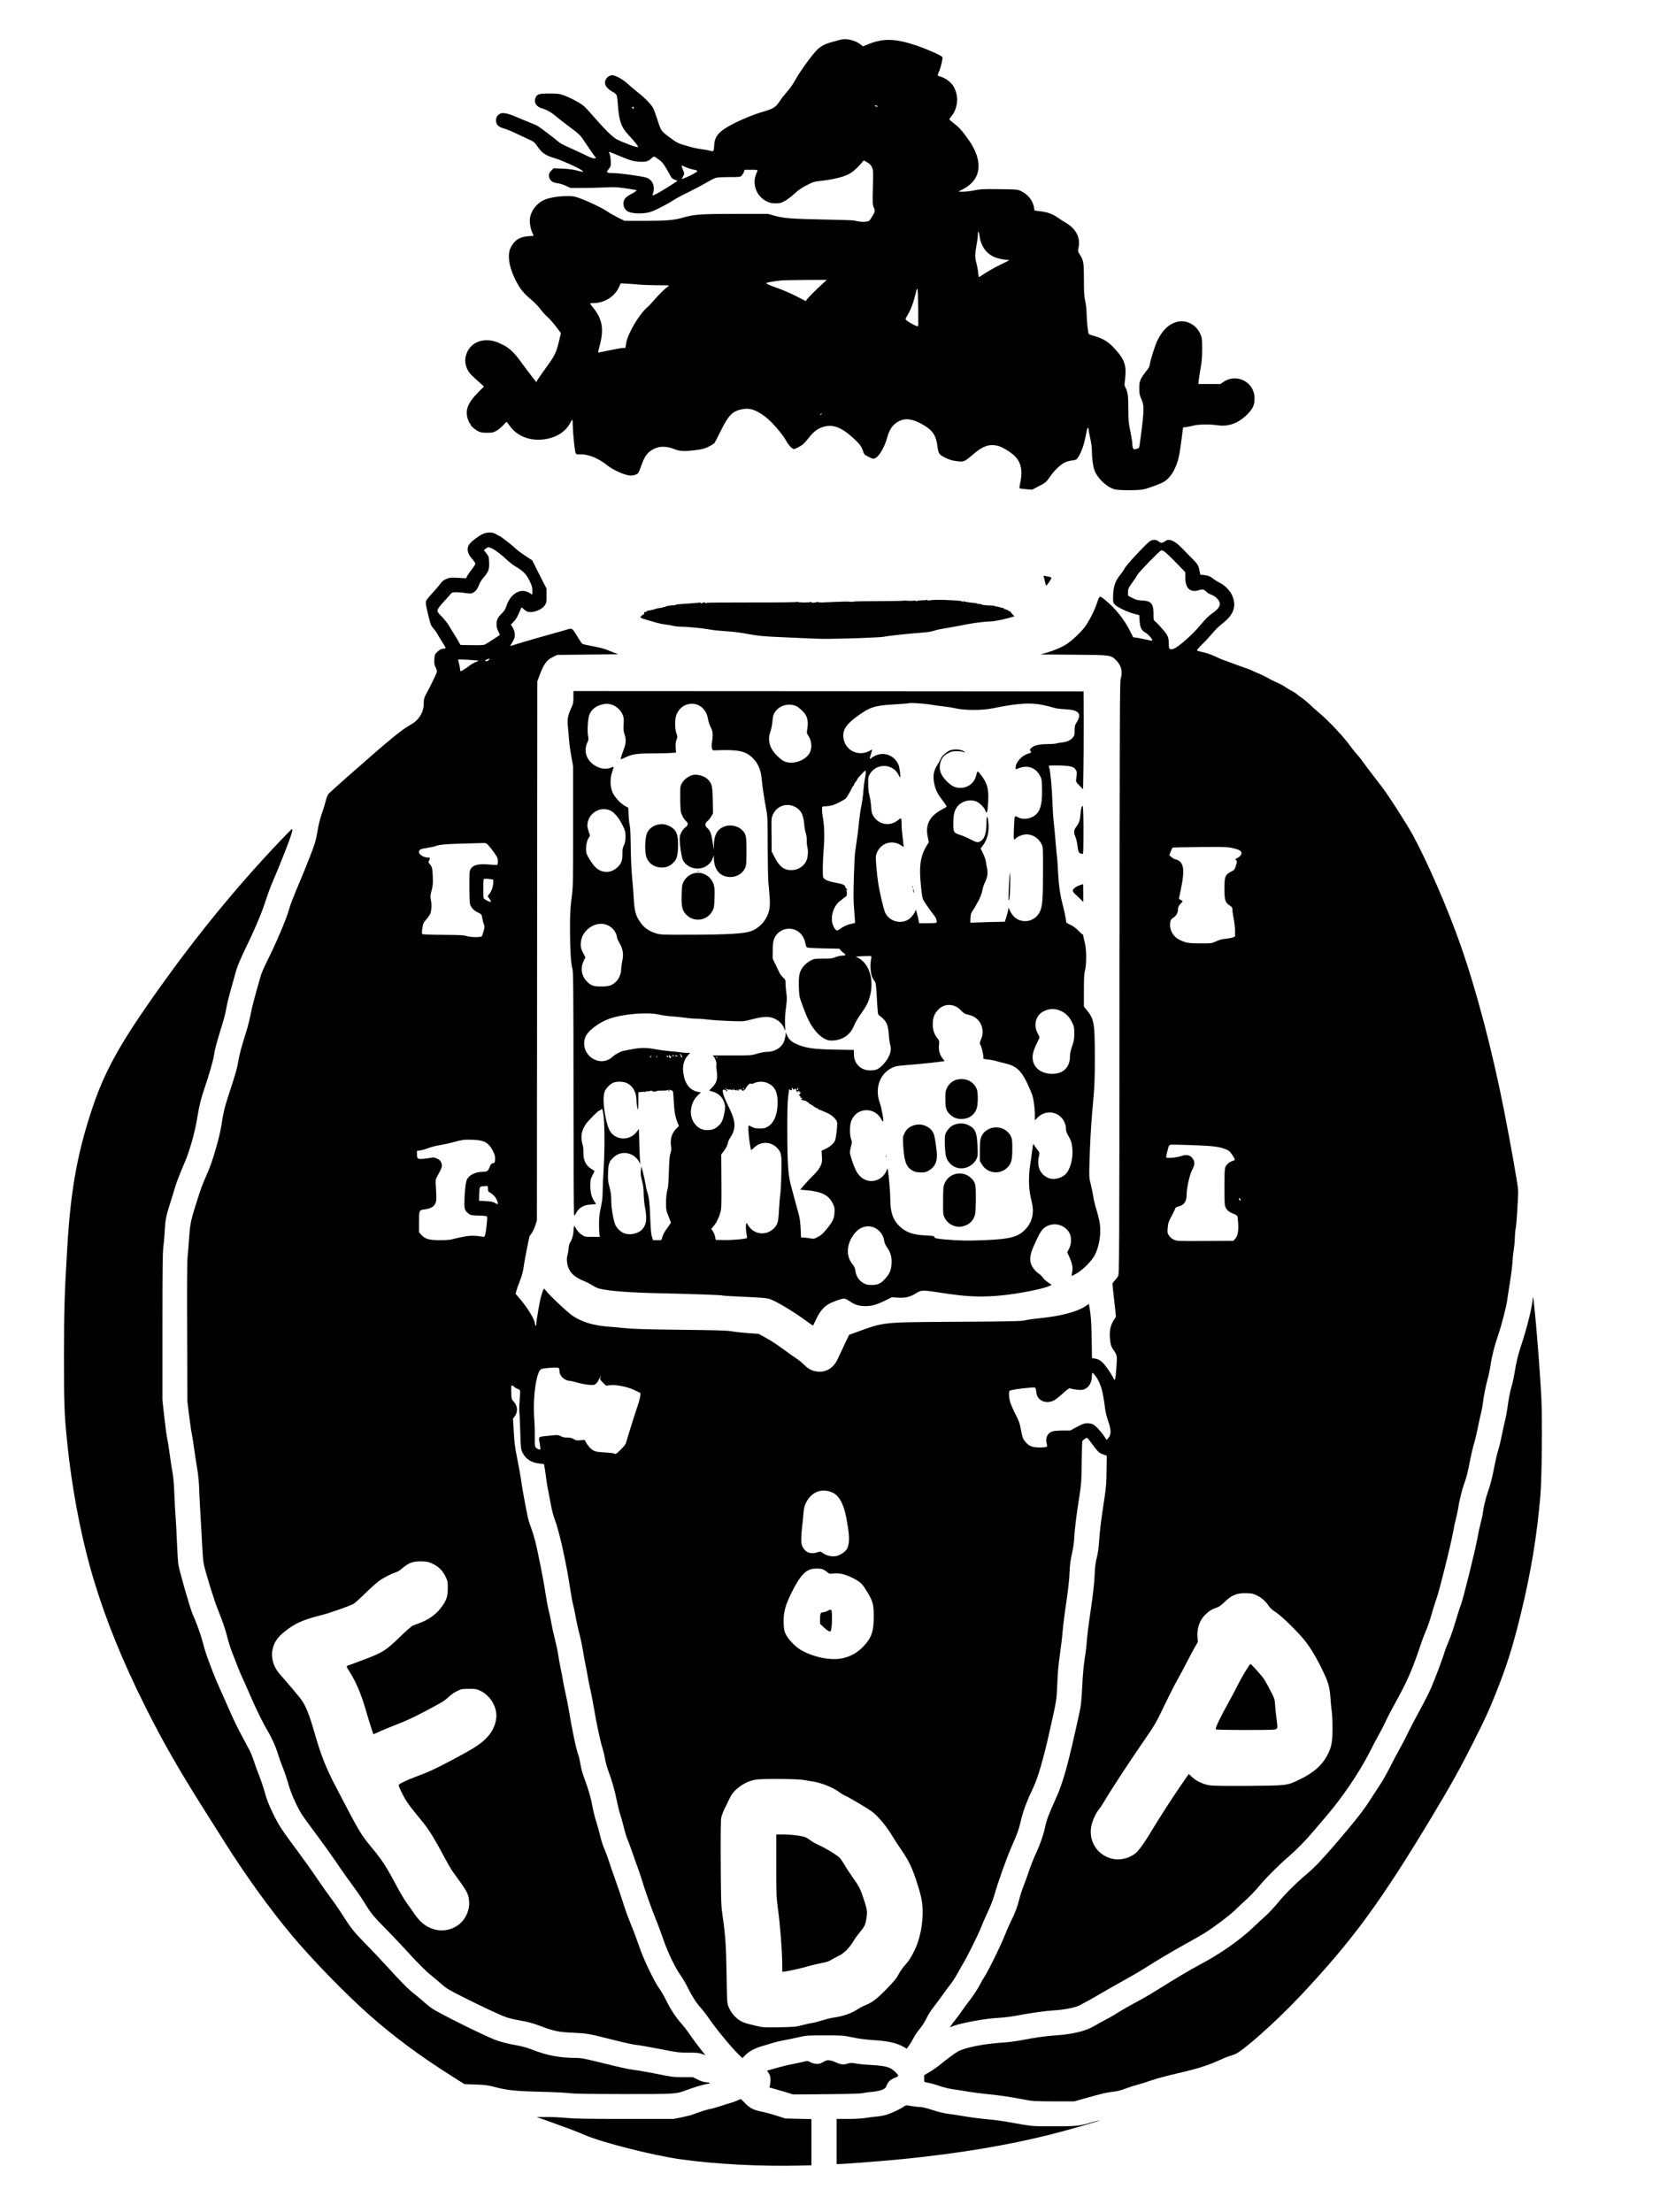 <?xml version="1.0" standalone="no"?>
<!DOCTYPE svg PUBLIC "-//W3C//DTD SVG 20010904//EN"
 "http://www.w3.org/TR/2001/REC-SVG-20010904/DTD/svg10.dtd">
<svg version="1.0" xmlns="http://www.w3.org/2000/svg"
 width="2504pt" height="3335pt" viewBox="0 0 2504 3335"
 preserveAspectRatio="xMidYMid meet">

<g transform="translate(0,3335) scale(0.1,-0.1)"
fill="#000000" stroke="none">
<path d="M12675 32751 c-16 -5 -71 -20 -122 -34 -122 -33 -183 -68 -249 -141
-90 -100 -245 -318 -304 -426 -34 -63 -82 -132 -124 -179 -37 -42 -88 -106
-112 -143 -59 -91 -99 -118 -236 -157 -195 -56 -456 -170 -588 -256 -121 -78
-163 -146 -168 -267 -4 -86 -6 -87 -72 -68 -19 6 -73 15 -120 21 -46 5 -120
21 -165 34 -44 13 -105 31 -135 39 -30 8 -80 33 -110 55 -205 147 -192 131
-252 311 -22 69 -49 145 -60 168 -23 56 -117 154 -238 250 -52 42 -122 101
-155 131 -79 73 -200 136 -243 126 -72 -15 -114 -87 -88 -149 15 -36 61 -78
118 -107 22 -11 44 -32 50 -47 6 -15 15 -83 19 -152 15 -228 53 -334 159 -445
37 -38 86 -95 110 -125 39 -50 41 -55 22 -58 -21 -3 -216 70 -307 116 -30 15
-87 62 -140 116 -80 81 -121 125 -280 306 -22 25 -55 59 -74 77 -49 45 -212
133 -306 165 -72 25 -94 28 -218 28 -151 0 -184 -9 -206 -57 -34 -74 5 -142
96 -168 73 -21 144 -62 218 -126 33 -28 105 -84 160 -125 193 -144 194 -145
272 -263 42 -63 96 -142 120 -175 l45 -61 -27 -3 c-18 -2 -60 12 -119 42 -50
25 -147 70 -216 101 -163 73 -175 80 -240 135 -58 49 -237 184 -280 211 -14 8
-72 34 -130 56 -58 23 -141 58 -185 77 -118 52 -197 70 -241 56 -64 -21 -91
-97 -59 -160 18 -34 47 -51 130 -75 33 -10 125 -49 205 -88 80 -38 164 -78
187 -88 29 -12 54 -34 75 -66 84 -122 124 -151 265 -195 125 -38 372 -149 425
-190 32 -24 9 -24 -85 2 -47 13 -120 23 -209 27 l-137 6 -35 -35 c-40 -40 -46
-79 -21 -128 19 -37 55 -55 122 -64 28 -3 82 -21 120 -38 l68 -32 180 0 c99 0
252 4 340 8 140 7 180 6 315 -14 85 -12 159 -25 163 -30 5 -4 -28 -27 -72 -50
-46 -24 -91 -55 -102 -72 -44 -61 -29 -146 32 -191 40 -29 161 -43 264 -30 72
9 105 20 203 67 64 32 144 74 177 95 100 63 154 93 296 162 74 36 184 94 243
129 60 35 125 69 145 76 24 9 93 13 207 14 165 0 171 1 192 23 12 13 27 37 33
55 l11 32 100 0 c92 0 99 -1 93 -17 -36 -81 -47 -132 -42 -189 9 -120 79 -222
187 -273 44 -21 70 -26 130 -26 66 0 82 4 137 34 35 18 101 68 147 111 63 57
112 91 188 129 98 50 110 53 233 67 160 18 311 55 390 94 61 30 132 91 197
168 l37 44 51 -29 c37 -21 56 -39 72 -72 20 -42 21 -52 15 -305 -6 -246 -5
-263 14 -305 22 -51 21 -60 -30 -144 -37 -59 -40 -62 -87 -69 -44 -7 -101 -1
-189 18 -16 3 -214 10 -440 14 -488 9 -615 19 -750 57 l-100 28 -490 0 c-523
0 -624 -7 -790 -55 -135 -40 -253 -50 -576 -50 l-306 0 -99 48 c-54 27 -133
72 -174 100 -79 53 -268 143 -410 195 -76 28 -97 31 -190 30 -129 0 -278 -26
-346 -59 -114 -54 -197 -166 -211 -281 -7 -61 11 -162 38 -215 10 -20 19 -39
19 -41 0 -3 -37 -7 -82 -9 -130 -7 -213 -63 -267 -177 -48 -103 -26 -267 59
-449 72 -154 129 -228 263 -339 43 -36 102 -98 132 -138 29 -40 76 -92 105
-116 28 -24 85 -88 126 -142 l75 -99 -26 -111 c-46 -193 -63 -226 -218 -438
-51 -70 -100 -141 -110 -159 l-17 -32 -75 96 c-42 53 -110 145 -153 204 -101
141 -173 210 -269 260 -100 51 -171 72 -248 72 -165 0 -285 -93 -321 -248 -23
-99 17 -215 100 -289 23 -20 71 -65 108 -99 l68 -62 -93 -94 c-154 -157 -195
-269 -148 -403 12 -33 26 -61 31 -63 6 -2 10 -10 10 -17 0 -17 61 -70 113 -97
34 -18 59 -22 132 -23 82 0 95 3 144 30 29 16 75 54 102 84 27 30 51 53 53 50
2 -2 24 -31 49 -65 96 -131 248 -204 427 -204 212 0 399 96 477 246 15 29 31
54 36 54 4 0 7 -37 7 -82 0 -80 22 -319 36 -393 8 -44 16 -49 77 -46 118 5
274 -58 400 -160 95 -77 279 -159 359 -159 31 0 67 7 87 18 30 15 38 28 72
125 52 150 96 210 191 258 91 46 199 44 320 -7 69 -29 158 -31 325 -9 91 12
125 21 185 51 40 21 78 45 85 53 7 9 51 94 98 190 116 233 173 291 319 321
118 24 219 -11 364 -125 94 -75 245 -251 299 -348 38 -70 92 -127 119 -127 19
0 90 36 131 66 17 13 59 60 93 103 69 90 139 142 219 165 150 43 275 -5 466
-182 82 -75 111 -115 134 -185 16 -49 20 -54 85 -86 67 -33 70 -33 102 -17 56
26 139 171 175 303 29 106 65 169 122 215 110 87 221 88 380 6 178 -94 236
-171 258 -348 15 -113 23 -125 125 -175 55 -27 95 -39 164 -48 110 -14 116
-11 251 104 144 123 236 156 360 130 61 -13 169 -74 246 -139 109 -91 143
-227 105 -407 -11 -49 -17 -93 -13 -97 3 -4 48 -10 98 -14 l93 -7 92 48 c113
58 116 61 182 155 64 91 157 179 220 208 26 13 74 25 107 29 48 5 64 11 80 32
44 56 91 173 115 288 14 65 27 130 31 146 7 33 23 36 23 4 0 -12 11 -72 25
-132 15 -67 25 -141 25 -190 0 -111 17 -236 40 -298 46 -120 178 -246 299
-284 55 -18 341 -19 432 -3 70 13 257 81 314 115 64 37 124 109 167 202 49
104 70 195 100 433 l24 185 49 6 c28 4 78 14 111 23 74 19 242 21 360 4 166
-24 311 29 445 161 89 88 114 144 113 251 -2 237 -268 377 -465 244 l-51 -34
-165 0 -166 0 7 68 c4 37 16 119 28 182 16 87 22 154 22 275 0 143 -2 166 -22
216 -61 153 -219 237 -367 194 -118 -34 -208 -121 -287 -280 -32 -62 -106
-296 -114 -360 -6 -37 -17 -59 -56 -103 -26 -32 -61 -82 -76 -112 -23 -48 -27
-67 -27 -145 0 -77 4 -99 29 -155 47 -105 47 -159 -6 -570 -11 -91 -24 -169
-28 -173 -4 -5 -24 -12 -44 -17 -34 -7 -38 -6 -47 17 -5 13 -9 43 -9 66 0 23
-14 107 -30 187 -27 131 -30 163 -30 335 0 195 -8 254 -44 324 -13 24 -16 44
-11 70 3 20 9 78 12 129 9 162 -33 252 -195 419 -77 78 -163 127 -282 159 -36
9 -69 21 -75 26 -13 11 -33 204 -35 323 0 50 -9 128 -20 175 -16 71 -20 123
-20 322 0 260 -5 290 -62 381 -30 47 -30 48 -18 111 28 149 -41 278 -195 369
-38 22 -91 56 -116 74 -75 54 -155 84 -259 97 l-95 12 -7 44 c-19 108 -90 199
-197 249 -56 26 -58 26 -329 29 -243 3 -283 1 -371 -17 -55 -12 -133 -21 -173
-21 l-73 1 77 40 c274 145 304 419 80 739 -92 131 -144 190 -217 245 -41 31
-75 61 -75 66 0 6 16 29 35 52 44 51 75 133 82 218 7 83 -22 188 -70 251 -39
51 -113 103 -170 120 -23 6 -45 14 -50 18 -4 4 3 31 17 61 28 63 61 203 51
219 -14 23 -224 117 -385 172 -319 108 -502 115 -727 24 l-86 -34 -36 28 c-79
64 -218 96 -306 71z m560 -1001 c8 -13 -15 -13 -35 0 -12 8 -11 10 7 10 12 0
25 -4 28 -10z m-3675 -25 c0 -8 -4 -15 -9 -15 -5 0 -11 7 -15 15 -3 9 0 15 9
15 8 0 15 -7 15 -15z m-318 -685 c24 -10 101 -42 172 -70 105 -42 145 -52 211
-57 109 -8 148 1 194 43 21 19 43 34 48 34 5 0 36 -20 69 -44 49 -35 70 -61
115 -137 30 -52 62 -107 70 -124 10 -20 29 -35 58 -46 l43 -15 -54 -36 c-153
-101 -316 -194 -325 -184 -1 1 4 23 12 49 27 91 -15 185 -97 216 -59 22 -406
71 -507 71 -104 0 -112 7 -70 60 32 40 34 46 32 114 0 40 -8 89 -16 109 -18
42 -14 44 45 17z m1188 -240 c111 -24 110 -23 37 -68 -40 -24 -169 -82 -183
-82 -1 0 7 18 19 40 22 39 22 40 4 87 -35 91 -36 88 19 60 27 -13 74 -30 104
-37z m4347 -1016 c15 -102 59 -190 126 -249 62 -54 133 -83 243 -98 l81 -11
-146 -72 c-80 -40 -184 -98 -229 -129 -46 -31 -86 -55 -87 -53 -2 2 -7 35 -11
73 -3 39 -15 100 -25 136 -24 84 -24 143 1 271 11 57 20 127 20 156 0 76 14
64 27 -24z m-2383 -726 c-109 -100 -207 -199 -225 -226 l-14 -22 -145 74 c-80
41 -197 92 -260 114 -125 43 -190 72 -190 83 0 7 83 23 200 38 36 5 211 9 389
10 l323 1 -78 -72z m-2761 2 c54 -6 182 -10 285 -11 179 0 186 -1 162 -17 -55
-38 -132 -113 -204 -197 -42 -49 -94 -104 -116 -122 -120 -103 -290 -392 -314
-533 l-12 -75 -40 -2 c-37 -3 -174 -28 -309 -58 -33 -7 -61 -12 -63 -10 -1 1
11 55 28 119 61 237 34 388 -101 554 -27 34 -49 63 -49 66 0 3 24 6 53 6 162
0 318 97 382 237 l28 61 86 -5 c47 -2 130 -8 184 -13z m4217 -346 c1 -142 1
-265 1 -273 -1 -20 -43 -6 -122 41 -38 23 -69 47 -69 55 0 8 18 44 40 80 37
61 75 160 100 263 30 120 32 124 40 109 5 -8 9 -132 10 -275z m-1460 -1609
c-7 -9 -15 -13 -19 -10 -3 3 1 10 9 15 21 14 24 12 10 -5z"/>
<path d="M7278 25296 c-53 -25 -145 -92 -183 -134 -62 -66 -53 -151 26 -238
27 -30 49 -63 49 -73 0 -11 -23 -48 -51 -83 -28 -35 -59 -80 -70 -100 l-19
-38 -123 7 c-113 5 -126 4 -175 -17 -40 -17 -64 -36 -92 -75 -21 -29 -69 -86
-107 -126 -38 -41 -79 -89 -92 -107 -27 -39 -26 -51 23 -254 29 -120 37 -142
68 -176 20 -22 48 -61 63 -88 15 -27 50 -83 76 -125 27 -41 49 -81 49 -87 0
-7 -11 -12 -25 -12 -34 0 -73 -21 -110 -60 -26 -27 -30 -39 -33 -104 -3 -59 0
-81 17 -114 12 -23 21 -53 21 -67 0 -22 -72 -173 -169 -354 -24 -45 -29 -65
-29 -125 1 -128 -69 -249 -181 -313 -166 -96 -289 -196 -953 -780 -151 -133
-286 -255 -300 -271 -15 -18 -33 -60 -43 -104 -10 -40 -33 -116 -51 -168 -43
-128 -51 -157 -80 -321 -21 -122 -36 -170 -110 -358 -46 -119 -112 -281 -146
-361 -122 -291 -140 -337 -175 -455 -43 -146 -194 -499 -331 -772 -39 -78 -80
-173 -90 -210 -92 -320 -135 -485 -152 -581 -11 -62 -41 -179 -66 -260 -77
-244 -100 -333 -118 -437 -20 -118 -35 -170 -126 -450 -80 -241 -101 -326
-129 -516 -12 -80 -44 -215 -76 -327 -66 -230 -90 -296 -165 -467 -32 -71 -71
-173 -88 -225 -144 -453 -142 -445 -162 -725 -6 -82 -15 -197 -21 -255 -7 -68
-9 -461 -6 -1140 l4 -1035 26 -210 c14 -115 33 -242 41 -282 9 -40 24 -139 35
-220 11 -82 31 -213 45 -293 16 -97 27 -203 31 -320 3 -96 12 -276 20 -400 8
-124 19 -324 25 -445 6 -128 16 -247 25 -285 39 -164 152 -528 202 -655 83
-207 120 -315 154 -448 16 -66 48 -165 70 -221 23 -56 55 -141 74 -191 18 -49
54 -135 80 -190 26 -55 81 -179 122 -275 88 -205 195 -421 265 -538 61 -101
118 -230 154 -349 14 -48 48 -142 75 -208 26 -66 63 -176 82 -245 38 -136 127
-335 204 -454 25 -39 124 -175 219 -302 95 -127 219 -301 277 -385 57 -85 130
-191 163 -236 196 -270 236 -327 288 -413 92 -150 127 -193 331 -400 105 -107
233 -242 285 -300 143 -160 297 -316 375 -378 39 -31 110 -91 159 -134 78 -69
114 -91 320 -195 296 -149 572 -278 661 -309 39 -14 122 -34 185 -45 155 -27
215 -44 339 -91 196 -74 265 -88 481 -98 218 -10 237 -13 615 -109 149 -38
304 -72 345 -75 41 -4 199 -31 351 -61 261 -52 285 -55 428 -55 124 0 161 -3
207 -19 l55 -20 -33 41 c-74 92 -167 217 -217 291 -29 43 -80 108 -113 145
-79 87 -166 219 -233 357 -30 61 -74 136 -97 167 -77 103 -241 445 -304 633
-32 94 -86 240 -122 325 -35 85 -79 202 -97 260 -46 145 -107 327 -171 505
-30 83 -63 181 -75 219 -11 38 -39 110 -60 160 -22 50 -51 140 -65 200 -14 61
-41 159 -60 218 -19 59 -42 147 -50 195 -25 141 -70 303 -123 440 -33 86 -54
162 -65 229 -9 56 -22 117 -30 135 -29 68 -99 395 -141 658 -15 90 -38 208
-51 264 -14 55 -31 143 -40 195 -8 53 -26 145 -39 206 -13 61 -29 149 -35 196
-6 47 -29 153 -50 235 -21 83 -46 195 -55 250 -9 55 -27 141 -40 190 -13 50
-33 158 -45 240 -23 167 -115 634 -159 808 -16 61 -45 153 -64 203 -20 51 -44
132 -53 180 -9 49 -29 155 -45 235 -16 81 -36 200 -45 265 -8 66 -35 217 -59
336 -37 184 -46 249 -55 418 l-12 199 25 33 c51 68 47 156 -12 221 -36 40 -36
40 -39 143 -3 85 -1 104 11 104 7 0 22 -9 32 -20 9 -10 32 -24 50 -30 18 -6
36 -18 39 -27 4 -9 1 -72 -5 -140 -6 -67 -8 -149 -5 -180 4 -32 10 -170 14
-308 7 -230 9 -254 30 -300 47 -102 135 -161 261 -173 l66 -7 12 -65 c6 -36
17 -108 23 -160 6 -52 20 -133 30 -180 10 -47 28 -141 40 -208 13 -78 36 -163
61 -230 65 -171 174 -660 229 -1032 16 -107 36 -217 45 -245 8 -27 24 -104 36
-170 11 -66 37 -187 59 -270 21 -82 45 -197 54 -255 8 -58 26 -157 40 -220 13
-63 27 -137 31 -165 3 -27 22 -117 40 -200 18 -82 43 -211 55 -285 31 -195 99
-514 127 -594 12 -38 30 -110 38 -160 8 -50 32 -138 54 -196 53 -142 95 -288
126 -445 14 -71 37 -163 50 -202 14 -40 39 -128 55 -196 16 -67 41 -150 56
-182 14 -33 50 -130 79 -215 29 -85 65 -186 80 -224 14 -38 39 -112 55 -165
51 -168 144 -431 207 -586 34 -82 88 -229 122 -326 65 -191 179 -426 261 -539
26 -36 72 -114 102 -175 69 -138 129 -232 201 -312 31 -35 75 -91 98 -125 116
-173 351 -459 477 -582 l50 -49 49 49 c60 60 146 104 273 139 52 15 120 35
150 45 30 10 98 26 150 35 52 9 152 30 222 46 123 28 133 29 400 29 265 0 277
-1 418 -30 97 -21 199 -34 310 -41 229 -14 358 -43 466 -106 l42 -24 35 50
c20 27 50 78 68 113 17 35 60 97 94 138 36 43 79 111 102 160 22 47 68 121
104 165 35 44 95 124 132 177 37 54 92 128 122 165 30 38 78 111 106 163 29
52 71 127 94 165 63 106 228 440 260 525 15 41 61 146 101 232 41 86 85 199
99 250 50 182 185 563 261 736 90 205 114 271 139 382 36 159 85 291 195 525
66 139 149 424 236 810 113 501 112 496 123 750 6 162 18 294 40 445 17 118
35 271 40 340 5 69 29 262 54 430 30 202 47 355 50 455 5 115 13 182 36 285
19 84 33 178 36 250 7 131 32 337 77 620 28 179 31 220 35 500 2 168 6 314 8
325 4 18 54 55 74 55 4 0 34 -37 67 -82 93 -127 114 -148 174 -168 l55 -19 -3
-222 c-2 -188 -7 -252 -31 -413 -48 -311 -70 -482 -81 -646 -6 -103 -18 -188
-35 -255 -20 -77 -28 -141 -34 -280 -6 -126 -24 -282 -59 -520 -28 -187 -53
-389 -57 -448 -3 -59 -17 -178 -31 -265 -17 -105 -30 -246 -39 -427 -11 -214
-19 -294 -39 -385 -175 -802 -248 -1067 -364 -1320 -102 -226 -136 -316 -157
-420 -20 -98 -70 -245 -120 -356 -58 -126 -100 -232 -135 -339 -18 -55 -50
-143 -71 -195 -21 -52 -50 -141 -64 -198 -29 -118 -66 -214 -129 -339 -24 -49
-69 -151 -99 -228 -57 -144 -243 -522 -295 -597 -16 -24 -51 -85 -77 -136 -27
-51 -89 -145 -138 -210 -49 -64 -107 -144 -130 -177 -22 -33 -63 -89 -92 -125
-29 -36 -60 -77 -69 -92 l-17 -27 50 20 c134 50 485 113 691 124 69 3 181 17
250 30 218 42 441 73 570 81 151 8 335 44 393 76 24 12 85 46 136 73 51 28
152 85 223 128 72 42 210 120 307 174 97 53 235 133 307 179 199 126 462 282
650 385 93 51 212 119 265 152 137 85 383 270 454 341 33 33 83 80 110 104
104 92 200 190 275 282 90 109 278 296 430 427 120 104 249 236 365 372 44 52
140 165 213 250 234 274 489 651 636 940 53 105 118 228 144 273 27 46 72 135
102 198 29 63 95 190 146 282 173 310 255 495 372 843 33 99 77 215 96 258 20
43 55 144 77 225 23 81 59 195 80 255 44 123 218 821 249 1002 12 66 32 161
45 210 13 50 27 113 30 140 12 93 57 278 86 358 39 105 62 195 94 368 15 78
40 185 56 238 17 53 41 155 55 226 14 72 36 173 49 225 13 52 26 120 30 150
13 112 46 284 74 383 16 57 36 153 45 215 20 136 61 296 116 454 49 142 126
441 135 523 4 33 22 150 40 260 18 110 36 252 40 315 3 63 13 153 21 199 7 46
14 120 14 165 1 44 7 117 16 161 12 69 37 472 34 560 -2 69 -114 702 -211
1195 -181 919 -414 1805 -661 2510 -184 526 -491 1234 -713 1643 -97 178 -382
621 -481 747 -41 52 -102 131 -135 175 -33 44 -72 96 -87 115 -15 19 -44 59
-66 90 -21 30 -59 78 -85 105 -26 28 -62 73 -81 100 -91 133 -340 400 -485
519 -33 27 -89 78 -125 112 -36 35 -92 82 -125 105 -33 22 -71 51 -85 64 -14
13 -45 33 -70 45 -25 12 -72 40 -104 62 -33 23 -91 53 -129 69 -38 16 -95 44
-127 64 -32 19 -98 51 -146 71 -49 19 -93 39 -99 44 -5 4 -44 19 -85 33 -41
14 -136 48 -210 76 -74 28 -138 51 -142 51 -4 0 -53 22 -110 49 -61 28 -138
56 -188 66 -47 10 -89 22 -94 26 -5 5 30 47 80 96 50 48 119 124 155 167 35
44 100 107 144 141 176 134 223 267 150 430 -30 69 -114 154 -187 188 -29 14
-71 40 -93 57 -50 40 -76 51 -145 59 l-54 6 -13 64 c-16 78 -28 98 -112 181
-36 36 -102 103 -146 149 -113 118 -200 156 -256 113 -41 -32 -69 -34 -101 -6
-39 32 -93 32 -136 1 -66 -49 -351 -355 -375 -403 -14 -27 -44 -72 -67 -99
-79 -95 -110 -190 -110 -342 0 -80 1 -83 33 -115 39 -38 192 -109 292 -135
l70 -18 5 -85 c6 -100 31 -150 89 -180 40 -20 119 -112 101 -118 -10 -4 -37 1
-155 28 -22 5 -61 12 -86 15 l-46 6 -41 83 c-95 191 -228 356 -396 491 -70 55
-71 55 -107 -54 -37 -114 -123 -283 -186 -366 -65 -86 -195 -207 -278 -260
-72 -46 -185 -94 -295 -126 l-95 -27 500 -4 c570 -4 561 -3 645 -88 74 -73 98
-175 65 -274 -13 -39 -15 -567 -18 -4507 -2 -4330 -3 -4465 -21 -4499 -10 -19
-34 -51 -53 -72 -31 -31 -35 -41 -30 -75 7 -58 26 -236 39 -358 l11 -110 -32
-50 c-58 -92 -73 -186 -51 -334 6 -42 18 -76 37 -103 66 -94 66 -92 54 -266
-6 -87 -14 -169 -19 -183 -9 -23 -10 -22 -32 21 -33 64 -112 179 -151 218 -40
41 -75 60 -127 68 l-40 6 -5 287 c-3 253 -11 361 -35 493 l-7 37 -59 -39
c-120 -80 -375 -146 -666 -175 -91 -9 -196 -23 -235 -33 -62 -14 -178 -17
-1005 -22 -1186 -8 -1106 0 -1558 -163 l-93 -34 -67 -139 c-37 -77 -83 -175
-102 -218 -58 -129 -153 -198 -274 -199 -90 -1 -165 32 -235 103 -31 31 -81
73 -111 92 -30 19 -102 69 -160 112 -160 117 -207 148 -315 208 l-100 55 -165
12 c-91 7 -203 19 -250 28 -67 12 -228 16 -765 22 -504 6 -719 12 -830 24 -82
9 -193 19 -245 22 -228 16 -409 69 -548 162 -82 54 -374 330 -416 393 -21 32
-28 23 -61 -85 -22 -72 -75 -376 -75 -432 0 -13 -4 -23 -10 -23 -5 0 -10 13
-10 29 0 56 -107 235 -226 375 l-66 78 12 47 c6 25 29 89 50 141 36 92 51 150
65 255 7 53 72 388 81 417 2 9 18 33 34 53 16 20 40 72 54 114 l25 78 3 4064
3 4064 24 65 c72 196 112 255 209 302 l67 33 460 5 460 5 -50 19 c-27 10 -79
31 -115 46 -37 16 -130 40 -215 55 -82 15 -156 32 -163 38 -7 5 -42 59 -78
118 -72 120 -74 121 -155 95 -24 -8 -105 -31 -179 -51 -170 -47 -446 -126
-570 -165 -52 -17 -98 -30 -102 -30 -4 0 8 22 27 50 54 81 55 151 3 238 l-21
34 35 36 c42 44 67 87 98 165 12 31 26 57 30 57 4 0 15 -9 26 -21 10 -12 32
-28 48 -36 70 -37 224 14 274 90 25 38 27 48 26 146 l0 106 -108 212 -107 213
-112 74 c-62 41 -128 91 -147 111 -38 40 -226 185 -240 185 -5 0 -26 11 -46
25 -49 33 -138 34 -206 1z m145 -217 c55 -27 146 -97 227 -174 36 -34 94 -78
128 -98 114 -67 159 -113 208 -211 38 -78 44 -98 44 -154 0 -62 -1 -64 -18
-49 -10 9 -34 23 -55 32 -125 52 -260 -38 -318 -213 -16 -47 -33 -76 -64 -106
-65 -62 -85 -102 -85 -167 0 -40 7 -70 25 -105 14 -27 25 -52 25 -55 0 -7
-181 -124 -227 -148 -15 -8 -80 -11 -195 -9 l-172 3 -34 60 c-18 33 -48 83
-66 110 -18 28 -52 82 -74 120 -22 39 -70 99 -106 135 -45 43 -66 72 -66 88 0
30 26 67 110 157 36 39 75 83 87 98 21 24 29 27 88 27 35 0 95 -5 133 -12 37
-6 79 -8 94 -5 47 12 86 55 110 119 13 36 41 84 70 117 77 90 91 126 86 230
-3 85 -5 90 -41 137 l-38 49 28 22 c35 28 43 28 96 2z m10259 -154 c38 -38 98
-100 134 -137 l64 -67 0 -82 c0 -166 78 -232 215 -185 44 16 73 7 108 -32 11
-12 41 -29 69 -39 65 -23 128 -89 128 -134 0 -49 -33 -92 -115 -148 -52 -37
-100 -83 -159 -154 -89 -109 -189 -207 -301 -298 -80 -65 -124 -89 -158 -89
-30 0 -37 16 -37 88 0 86 -15 124 -75 193 -77 90 -107 121 -133 141 -20 16
-22 27 -22 110 0 155 -35 197 -168 203 -70 3 -92 9 -149 38 l-68 35 0 53 c0
50 5 60 61 139 34 47 70 101 79 120 20 40 329 358 360 370 24 9 61 -19 167
-125z m-10307 -1525 c-18 -20 -55 -28 -55 -11 0 5 12 14 28 19 41 16 47 14 27
-8z m-215 -6 l64 -6 -51 -22 c-28 -12 -69 -35 -90 -52 -49 -39 -120 -84 -133
-84 -5 0 -10 12 -10 28 0 15 -7 52 -15 82 -8 30 -15 59 -15 63 0 7 103 3 250
-9z m209 -2792 c20 -21 60 -72 89 -114 46 -67 52 -82 52 -126 0 -28 -5 -52
-11 -54 -6 -2 -52 0 -102 5 -176 16 -259 -2 -297 -66 -18 -29 -20 -51 -20
-262 0 -127 5 -247 10 -267 15 -53 55 -96 119 -127 55 -26 55 -26 66 -86 6
-34 17 -75 24 -93 12 -27 11 -42 -3 -99 -10 -37 -22 -73 -28 -80 -16 -19 -175
-17 -229 3 -36 13 -99 16 -352 18 -190 1 -311 6 -317 12 -7 7 -7 36 1 88 11
71 16 83 55 127 24 27 51 64 60 81 23 44 29 146 14 217 -11 54 -10 68 10 143
19 70 22 101 18 208 -4 126 -11 154 -50 196 -18 20 -18 24 -4 52 18 34 13 42
-25 42 -57 0 -129 45 -129 80 0 38 24 51 122 65 53 8 109 20 124 26 75 28 144
33 703 47 62 2 65 1 100 -36z m11208 -36 c98 -21 140 -40 148 -66 9 -28 -17
-67 -60 -87 -33 -16 -34 -18 -18 -35 15 -16 14 -22 -4 -80 -15 -51 -25 -66
-50 -79 -115 -58 -123 -76 -123 -267 0 -177 10 -210 79 -255 36 -24 41 -32 41
-66 0 -21 9 -83 20 -136 11 -53 20 -135 20 -182 l0 -84 -33 -14 c-18 -7 -66
-16 -107 -20 -52 -4 -96 -16 -145 -38 -70 -32 -70 -32 -240 -32 -177 0 -220 8
-316 56 -83 42 -138 127 -139 214 0 73 8 91 52 120 44 29 68 75 68 130 0 26 9
45 36 75 20 22 35 42 33 43 -2 2 -16 10 -30 19 l-26 16 29 139 c66 315 45 426
-85 457 -15 3 -41 19 -58 34 l-31 27 21 54 c11 30 25 57 30 60 5 3 191 8 413
9 338 3 415 1 475 -12z m-11183 -472 l46 -7 0 -42 c0 -60 -23 -128 -59 -174
-27 -34 -29 -40 -15 -52 20 -16 47 -69 36 -69 -22 0 -100 41 -106 56 -8 21 -8
279 1 287 8 9 37 9 97 1z m-136 -3944 c79 -18 130 -62 175 -150 32 -64 37 -82
35 -130 -3 -52 -4 -55 -33 -60 -24 -4 -32 -13 -50 -59 -22 -59 -37 -69 -102
-70 -118 -2 -211 -50 -243 -124 -18 -43 -35 -210 -35 -359 0 -83 12 -110 69
-152 23 -18 45 -22 147 -25 96 -2 122 -6 126 -18 8 -19 -15 -226 -29 -272 -10
-31 -12 -33 -47 -27 -116 18 -179 18 -286 -3 -60 -12 -132 -28 -159 -36 -33
-10 -93 -15 -187 -15 -166 0 -226 17 -283 80 l-36 40 1 143 c1 196 -2 189 94
203 84 14 119 33 148 81 21 37 23 69 13 238 -8 127 -7 131 18 175 65 117 77
148 70 184 -3 20 -17 47 -31 61 -25 24 -96 51 -111 41 -4 -2 -52 -9 -107 -16
-117 -13 -125 -8 -125 71 l0 46 51 7 c28 4 83 20 122 35 40 16 119 36 177 45
58 10 146 29 195 43 50 14 113 29 140 33 66 11 216 6 283 -10z m10807 -70
c244 -10 325 -21 425 -59 48 -19 61 -30 98 -86 24 -35 41 -68 38 -74 -3 -5
-18 -12 -33 -16 -42 -10 -93 -53 -109 -91 -11 -26 -14 -95 -14 -304 0 -250 2
-274 20 -310 22 -44 55 -69 122 -94 25 -9 49 -25 53 -34 4 -9 10 -60 12 -113
7 -115 -7 -184 -45 -228 l-27 -31 -425 -2 c-414 -2 -426 -2 -472 19 -30 14
-56 35 -74 62 -25 38 -26 45 -20 117 7 77 13 93 79 217 20 38 37 74 37 81 0 7
22 18 49 25 86 22 121 76 121 188 0 93 49 305 85 367 43 76 41 132 -8 184 -36
38 -85 45 -158 21 -82 -27 -229 -38 -229 -18 0 20 27 129 39 162 10 27 11 27
103 27 51 -1 201 -5 333 -10z m-10705 -652 c0 -40 3 -45 40 -66 22 -13 54 -41
70 -63 27 -38 47 -95 37 -105 -2 -3 -22 5 -42 18 -30 17 -59 23 -139 27 l-100
6 2 90 c4 123 4 123 60 128 26 2 53 4 60 5 8 1 12 -12 12 -40z m11349 -160
c12 -15 11 -18 -3 -18 -10 0 -16 8 -16 22 0 12 1 19 3 17 1 -2 9 -12 16 -21z
m-10275 -2554 c3 -9 6 -30 6 -47 0 -62 82 -137 151 -137 13 0 62 -11 109 -25
100 -29 234 -47 264 -35 28 11 52 38 70 82 9 20 21 40 28 44 10 6 11 4 1 -7
-22 -23 -14 -43 33 -88 l46 -44 67 7 c93 8 245 -22 352 -70 46 -21 89 -42 96
-46 13 -10 -3 -92 -41 -203 -38 -111 -143 -444 -162 -515 -16 -58 -25 -72 -91
-138 -68 -67 -75 -72 -96 -60 -12 7 -78 15 -147 18 -99 5 -133 11 -165 27 -42
22 -90 75 -119 130 l-16 32 -64 -6 c-56 -5 -69 -3 -102 18 -29 17 -51 23 -93
22 -38 -1 -68 5 -100 21 -46 22 -46 22 -188 7 -163 -17 -151 -5 -129 -129 7
-40 10 -75 5 -77 -11 -8 -53 11 -69 31 -12 13 -14 45 -13 148 2 72 -2 206 -9
298 -22 320 34 707 108 735 26 10 118 20 190 22 57 1 73 -2 78 -15z m8087
-106 c83 -115 113 -217 149 -500 6 -49 26 -130 45 -183 47 -129 49 -209 6
-255 l-29 -32 -35 54 c-53 80 -132 163 -171 182 -19 9 -57 16 -85 16 -43 0
-68 -9 -155 -55 l-103 -55 -107 0 c-59 0 -127 -5 -152 -11 -79 -20 -118 -94
-96 -182 8 -28 8 -45 1 -52 -6 -5 -54 -10 -107 -10 -111 0 -155 17 -211 81
-41 47 -49 67 -72 194 -16 88 -29 124 -78 220 -33 64 -69 145 -80 180 -21 64
-28 154 -12 178 8 13 160 37 318 49 81 6 74 12 87 -82 16 -116 147 -171 264
-111 26 14 87 61 135 106 58 53 94 79 105 76 56 -16 148 -28 182 -23 88 12
149 94 150 200 0 31 4 57 10 57 5 0 24 -19 41 -42z m-3968 -1761 c100 -42 173
-171 211 -373 51 -269 55 -375 19 -466 -21 -52 -111 -113 -181 -123 -63 -8
-135 9 -186 45 -40 29 -42 29 -81 15 -99 -35 -178 -9 -225 75 -21 39 -24 57
-23 133 0 48 6 122 11 165 6 42 15 129 20 192 7 91 15 127 35 171 82 172 236
236 400 166z m-6031 -1074 c93 -44 151 -100 196 -191 36 -74 37 -79 36 -181 0
-123 -17 -176 -89 -276 -78 -110 -188 -192 -329 -245 -44 -17 -94 -36 -111
-43 -16 -6 -100 -79 -185 -162 -223 -217 -271 -247 -590 -364 -107 -40 -203
-75 -212 -79 -15 -6 -11 -16 28 -77 97 -150 183 -349 249 -580 41 -144 114
-375 119 -375 2 0 42 18 89 40 48 23 169 72 269 111 121 46 257 109 403 186
280 148 308 165 377 230 32 30 88 68 125 86 64 30 75 32 178 32 104 0 114 -2
176 -32 154 -76 255 -257 234 -416 -18 -125 -70 -221 -173 -319 -86 -81 -197
-150 -510 -315 -258 -136 -321 -165 -542 -248 -137 -52 -239 -102 -247 -121
-2 -7 24 -68 58 -135 61 -119 87 -156 322 -443 75 -92 183 -268 297 -486 51
-96 113 -204 138 -239 224 -307 236 -328 248 -445 12 -117 -39 -249 -128 -332
-94 -87 -225 -127 -351 -106 -140 24 -246 99 -345 243 -28 41 -80 115 -116
164 -36 50 -104 164 -152 255 -146 277 -215 385 -355 555 -195 236 -188 224
-564 945 -148 282 -223 473 -320 810 -82 284 -126 394 -198 500 -28 39 -208
253 -325 385 -94 105 -136 240 -113 362 24 130 88 215 246 328 128 92 245 139
506 205 115 29 401 130 470 165 17 9 94 78 171 153 76 75 169 159 206 187 71
53 188 114 260 136 24 7 62 29 85 49 112 97 174 120 307 117 83 -2 103 -6 162
-34z m5891 -86 c18 -8 47 -26 65 -42 31 -26 37 -27 92 -21 86 10 172 -9 277
-60 107 -51 151 -86 197 -158 123 -191 136 -233 136 -430 0 -210 -28 -304
-125 -417 -100 -118 -213 -186 -356 -215 -174 -35 -437 20 -623 130 -83 50
-185 157 -223 234 -25 50 -28 70 -32 173 -4 155 23 261 119 454 112 227 193
325 294 354 47 14 143 13 179 -2z m6548 -394 c72 -36 137 -94 177 -158 18 -30
53 -60 107 -95 91 -60 331 -294 439 -430 86 -109 169 -246 261 -436 93 -190
113 -261 125 -439 5 -77 14 -167 20 -200 5 -33 10 -141 10 -241 0 -202 -14
-284 -68 -390 -87 -172 -212 -283 -442 -393 -175 -84 -180 -84 -749 -89 -328
-2 -533 0 -585 7 -101 14 -207 62 -275 126 l-49 46 -111 -160 c-119 -170 -358
-541 -480 -746 -65 -109 -147 -225 -188 -267 -82 -84 -228 -130 -349 -110
-232 38 -384 250 -345 483 14 84 67 204 117 266 19 23 59 83 87 131 97 165
351 553 562 860 197 285 210 308 342 582 64 135 150 304 190 375 41 72 107
196 148 276 41 81 94 181 119 223 l45 77 -6 78 c-10 137 37 263 131 347 55 50
85 68 160 94 36 13 70 37 117 83 108 106 186 138 330 134 84 -2 103 -6 160
-34z m-6846 -2781 c33 -6 96 -16 140 -23 137 -20 320 -94 415 -169 19 -15 56
-36 81 -47 61 -27 331 -187 394 -233 104 -77 218 -214 322 -385 29 -49 90
-142 134 -205 100 -145 155 -257 214 -435 75 -227 96 -318 102 -445 10 -203
-37 -451 -116 -617 -55 -115 -93 -173 -162 -249 -25 -28 -64 -85 -85 -125 -30
-58 -68 -105 -179 -218 -148 -152 -212 -201 -322 -247 -37 -15 -87 -41 -111
-57 -101 -68 -230 -112 -387 -132 -27 -4 -97 -22 -155 -40 -58 -18 -127 -36
-155 -39 -27 -4 -95 -19 -150 -34 -92 -24 -120 -26 -340 -30 -232 -4 -244 -3
-355 23 -170 40 -204 52 -268 99 -63 47 -119 123 -148 201 -16 44 -19 98 -24
465 -7 443 -17 590 -58 875 -25 176 -26 196 -30 812 -2 456 0 648 8 688 6 31
33 98 58 149 26 51 58 117 72 147 57 126 222 244 381 274 88 17 626 14 724 -3z"/>
<path d="M12480 9060 c-19 -11 -46 -19 -60 -20 -41 0 -50 -18 -50 -99 l0 -75
55 -53 c52 -49 90 -71 102 -60 13 14 23 92 23 189 0 148 -4 154 -70 118z"/>
<path d="M18794 8162 c-34 -53 -92 -157 -129 -231 -37 -74 -99 -191 -138 -260
-120 -214 -200 -382 -187 -395 8 -8 142 -11 455 -11 404 0 446 2 461 17 16 16
16 25 1 142 -10 68 -20 167 -23 218 -6 90 -9 97 -70 215 -34 68 -79 147 -98
176 -36 54 -192 227 -204 227 -4 0 -35 -44 -68 -98z"/>
<path d="M11710 5221 c0 -442 1 -480 24 -648 35 -253 65 -645 66 -862 l0 -93
33 4 c81 11 261 51 352 79 55 16 146 38 202 48 76 14 114 26 150 49 27 17 78
44 113 61 78 35 166 123 223 221 21 36 63 94 93 130 71 83 85 110 100 195 21
114 17 145 -36 306 -52 159 -71 196 -180 349 -37 52 -86 128 -109 168 -23 40
-56 88 -73 107 -32 37 -228 157 -318 194 -30 13 -79 40 -108 60 -29 20 -65 43
-80 53 -36 22 -224 48 -350 48 l-102 0 0 -469z"/>
<path d="M15744 24654 c4 -11 13 -45 19 -76 6 -32 14 -58 18 -58 11 0 79 101
79 116 0 7 -19 15 -42 19 -24 3 -52 9 -62 12 -15 4 -18 2 -12 -13z"/>
<path d="M13978 24305 c-3 -4 -37 -7 -74 -7 -38 -1 -72 -6 -76 -12 -5 -7 -8
-7 -8 0 0 6 -14 9 -32 7 -35 -4 -87 -4 -128 1 -14 1 -29 0 -34 -2 -5 -3 -173
-5 -375 -6 -201 0 -370 -4 -376 -7 -5 -4 -21 -5 -35 -3 -48 5 -86 5 -225 -1
-77 -3 -170 -7 -207 -9 -38 -1 -68 1 -68 6 0 4 -11 3 -24 -2 -33 -12 -87 -10
-79 4 5 8 3 8 -8 0 -16 -12 -180 -11 -200 1 -7 5 -10 4 -7 -1 4 -5 -269 -9
-670 -8 -373 0 -681 -2 -687 -5 -18 -10 -35 -9 -29 1 4 6 -2 8 -15 4 -11 -3
-31 -9 -42 -12 -16 -4 -19 -3 -14 6 5 8 4 11 -2 7 -6 -4 -53 -9 -104 -12 -52
-3 -123 -8 -159 -11 -36 -4 -73 -7 -82 -6 -10 0 -18 -2 -18 -6 0 -4 -15 -7
-32 -8 -60 -2 -120 -12 -130 -22 -6 -6 -17 -8 -24 -5 -8 3 -14 1 -14 -3 0 -5
-20 -10 -45 -12 -24 -1 -59 -9 -77 -16 -18 -8 -54 -17 -80 -20 -27 -4 -48 -11
-48 -17 0 -5 -3 -8 -7 -8 -22 4 -32 -3 -27 -16 4 -9 -2 -18 -14 -22 -12 -5
-22 -12 -24 -18 -2 -5 -6 -9 -10 -8 -5 2 -8 -4 -8 -11 0 -10 22 -21 58 -31 31
-9 100 -30 152 -45 52 -16 123 -31 157 -35 34 -3 87 -12 118 -20 31 -8 91 -15
133 -15 95 0 335 -24 445 -45 45 -8 154 -19 242 -24 100 -6 222 -22 325 -42
125 -23 211 -33 355 -40 105 -4 303 -14 440 -20 138 -7 311 -13 385 -12 280 1
827 21 865 32 46 12 361 46 563 61 89 6 157 17 194 30 31 11 89 24 130 30 69
11 159 27 383 70 111 21 275 40 346 40 50 0 252 43 303 64 17 7 37 11 45 8 8
-3 -1 10 -20 29 -19 18 -33 37 -32 41 2 4 -3 8 -11 8 -8 0 -22 7 -30 16 -9 8
-16 12 -16 8 0 -3 -7 -1 -15 6 -8 6 -20 8 -26 4 -8 -4 -9 -3 -5 4 4 7 1 12 -6
13 -16 1 -34 5 -75 18 -18 5 -33 7 -33 4 0 -3 -6 -1 -12 5 -7 5 -38 11 -68 12
-89 2 -123 6 -151 18 -15 6 -29 8 -32 5 -3 -3 -12 -1 -19 3 -13 9 -24 10 -103
18 -27 3 -51 6 -52 7 -2 1 -11 2 -20 3 -10 1 -24 5 -30 9 -8 5 -13 3 -13 -5 0
-8 -3 -9 -8 -3 -4 6 -16 11 -27 13 -126 16 -393 23 -455 12 -27 -5 -47 -5 -51
1 -3 5 -8 7 -11 4z"/>
<path d="M8650 22839 c0 -83 -3 -99 -35 -169 -52 -114 -61 -171 -47 -299 6
-58 14 -144 17 -191 3 -47 18 -152 33 -235 l27 -150 0 -905 c0 -894 0 -907
-24 -1090 -20 -158 -23 -227 -23 -470 1 -305 13 -502 37 -590 13 -48 15 -294
16 -1870 0 -998 4 -1824 8 -1835 7 -18 10 -16 26 15 45 89 114 131 228 138 42
2 77 6 77 8 0 2 -11 19 -24 39 -43 63 -61 131 -61 236 0 89 2 100 33 159 18
35 31 64 30 65 -2 1 -19 11 -38 23 -92 55 -132 133 -130 255 1 49 -4 97 -13
120 -7 21 -15 67 -16 102 -2 68 19 135 65 204 36 53 204 222 204 204 0 -3 9 2
20 12 11 10 22 16 24 14 2 -2 9 -33 16 -69 21 -110 24 -525 6 -828 -9 -150
-16 -315 -16 -368 0 -65 -8 -135 -27 -222 -22 -101 -27 -153 -27 -257 0 -71 4
-142 7 -157 l7 -28 -114 0 c-112 0 -115 1 -162 33 -30 19 -61 52 -80 84 l-32
53 -6 -31 c-3 -17 -6 -46 -6 -63 0 -44 -26 -128 -48 -157 -12 -16 -21 -49 -25
-95 -4 -39 -12 -85 -18 -103 -17 -49 -6 -148 24 -207 41 -81 108 -133 237
-184 27 -11 78 -37 113 -59 34 -22 80 -44 102 -50 143 -37 464 -62 925 -71
485 -11 926 -26 939 -34 5 -4 155 -12 333 -20 248 -11 335 -18 373 -31 108
-36 365 -191 569 -341 48 -36 90 -64 91 -62 2 2 23 47 48 100 50 107 110 181
185 224 57 34 198 84 234 84 15 0 51 -17 84 -40 78 -54 142 -74 239 -74 98 1
164 19 297 84 l102 50 90 -6 c112 -8 190 11 277 68 77 49 93 49 430 -3 309
-47 492 -57 759 -40 257 16 690 95 811 148 l43 19 -54 37 c-30 20 -66 52 -79
72 -13 20 -42 48 -65 63 -52 35 -102 102 -117 155 -21 78 -6 150 60 295 86
188 113 227 185 264 121 62 276 14 339 -106 33 -63 30 -164 -7 -235 l-28 -54
31 -67 c44 -96 58 -166 44 -232 -6 -29 -9 -55 -7 -57 2 -2 36 16 76 39 101 60
233 194 276 282 65 134 93 315 72 467 -6 47 -29 139 -49 205 -21 67 -44 159
-50 206 -7 47 -24 130 -38 185 -25 97 -25 106 -19 325 9 296 23 558 41 755 37
409 40 473 40 845 -1 504 -11 563 -119 696 l-46 56 0 240 c0 191 3 253 16 302
26 97 24 329 -4 430 -12 44 -22 88 -22 98 0 10 -4 18 -9 18 -6 0 -33 25 -62
55 -31 33 -77 68 -117 88 l-66 33 -13 79 c-7 44 -24 121 -37 170 -44 164 -65
306 -76 517 -6 114 -12 213 -15 220 -2 7 -11 101 -20 208 -8 107 -22 251 -30
320 -8 69 -17 208 -20 310 -6 195 -29 443 -45 501 -6 18 -10 38 -10 42 0 5 71
7 158 5 176 -5 220 -17 251 -68 18 -30 18 -41 5 -131 -6 -46 -6 -47 48 -103
l55 -57 6 318 c3 175 5 507 4 738 l-2 420 -3847 3 -3848 2 0 -91z m5387 -113
c45 -8 128 -20 185 -26 57 -6 146 -20 198 -32 135 -30 399 -30 550 1 377 77
571 90 760 51 58 -12 130 -30 160 -40 35 -12 98 -20 172 -24 208 -9 260 -62
183 -190 -32 -53 -35 -66 -35 -132 0 -67 -2 -76 -30 -108 -35 -40 -84 -62
-160 -71 -30 -3 -71 -10 -90 -16 -19 -5 -78 -9 -130 -9 -121 0 -203 -19 -241
-56 -27 -26 -28 -29 -14 -50 14 -22 13 -23 -41 -40 -94 -29 -184 -131 -184
-207 0 -15 1 -27 3 -27 1 0 26 9 55 20 123 47 245 3 307 -112 27 -49 30 -63
33 -178 7 -221 -17 -336 -84 -404 -73 -73 -195 -94 -281 -48 -52 27 -50 35
-59 -175 -7 -163 -3 -183 27 -147 21 26 87 55 139 61 102 12 204 -47 251 -145
23 -47 23 -50 22 -427 0 -399 -8 -502 -44 -585 -71 -161 -276 -200 -398 -77
-23 24 -50 66 -61 93 -16 42 -19 45 -20 20 0 -15 -12 -65 -26 -111 l-26 -83
-236 -5 c-130 -4 -248 -8 -262 -9 -25 -3 -25 -3 -21 67 3 61 8 76 42 127 21
31 39 59 39 63 0 3 10 22 23 43 35 57 67 137 78 199 6 32 22 79 35 105 38 75
48 140 34 212 -7 33 -14 75 -16 91 -6 43 -23 92 -54 155 l-28 56 30 39 c73 96
102 216 87 354 -13 118 -29 112 -29 -10 0 -158 -31 -246 -98 -278 -37 -18 -55
-13 -144 33 -45 24 -114 54 -153 66 -100 32 -105 41 -105 166 0 129 13 192 53
251 61 90 194 129 295 88 49 -21 119 -90 133 -132 23 -70 36 -35 45 122 11
199 -13 290 -113 414 -53 67 -46 69 -72 -25 -28 -103 -123 -174 -235 -174 -78
0 -129 25 -207 102 -91 90 -121 177 -94 280 19 68 55 112 122 144 47 24 70 28
128 27 38 0 84 -6 100 -12 26 -11 28 -10 15 2 -37 36 -138 47 -212 25 -50 -15
-131 -86 -148 -130 -7 -18 -30 -60 -52 -94 -51 -81 -65 -150 -51 -246 16 -108
45 -173 123 -276 38 -51 70 -96 70 -102 0 -5 -32 -26 -71 -46 -186 -98 -252
-225 -215 -411 l17 -82 -24 -38 c-78 -124 -109 -239 -108 -403 0 -130 26 -381
44 -420 16 -35 132 -203 166 -241 26 -28 41 -67 41 -105 0 -11 -27 -14 -134
-14 l-133 0 -7 43 c-4 23 -14 68 -23 101 l-16 59 -23 -45 c-12 -24 -41 -61
-63 -81 -116 -105 -318 -59 -381 87 -23 55 -85 317 -103 441 -9 55 -21 168
-28 251 -11 140 -11 156 5 198 59 155 231 210 370 119 l39 -25 -7 58 c-22 183
-26 225 -26 286 0 99 -4 104 -53 63 -117 -100 -290 -73 -371 58 -25 41 -30 61
-36 149 -4 57 -16 132 -26 168 -12 43 -18 100 -18 171 -1 100 0 108 29 154 81
132 270 155 380 48 21 -20 44 -51 51 -70 8 -18 17 -33 21 -33 11 0 -6 146 -23
186 -59 142 -214 204 -350 140 -28 -13 -55 -29 -58 -35 -4 -6 -12 -11 -18 -11
-11 0 -9 11 16 92 l15 48 -50 -26 c-184 -92 -389 33 -389 238 0 110 78 202
286 340 143 94 210 111 514 129 102 6 187 13 190 16 9 9 241 -6 327 -21z
m-4810 -1 c67 -20 134 -80 163 -147 20 -47 22 -64 17 -148 -5 -78 -2 -105 13
-150 26 -75 24 -132 -6 -215 -38 -103 -55 -158 -50 -162 2 -3 33 9 68 26 102
50 177 61 409 61 113 0 240 3 281 6 l75 7 -5 73 c-3 55 0 86 12 119 17 43 17
47 -1 97 -26 77 -25 227 3 288 43 93 111 146 202 157 135 16 249 -80 271 -227
6 -36 24 -92 41 -124 24 -48 30 -71 30 -123 0 -35 -5 -83 -10 -106 -7 -26 -8
-58 -2 -82 8 -38 10 -40 43 -39 348 14 455 -6 566 -109 85 -78 131 -184 144
-334 9 -108 37 -288 69 -461 18 -92 20 -149 20 -545 1 -243 5 -489 11 -547 23
-242 26 -309 18 -375 -20 -162 -139 -308 -291 -359 -104 -34 -359 -49 -868
-50 -474 -1 -487 -1 -555 21 -108 34 -178 83 -236 166 -71 101 -89 168 -100
367 -5 91 -17 239 -26 330 -9 94 -17 285 -19 445 -2 170 -7 294 -14 315 -6 19
-14 88 -17 152 l-6 118 -51 29 c-68 38 -151 128 -184 198 -40 88 -43 213 -8
313 14 41 24 75 22 77 -2 2 -19 -4 -39 -12 -62 -26 -145 -20 -215 16 -150 75
-208 227 -141 366 18 38 19 49 10 94 -14 66 -5 247 16 313 23 71 84 129 165
155 77 24 109 25 175 6z m2780 -20 c39 -16 116 -86 142 -129 34 -54 43 -119
30 -205 -12 -75 -11 -77 15 -115 49 -73 59 -182 22 -254 -62 -120 -255 -187
-382 -133 -64 28 -163 127 -200 201 -39 76 -44 164 -14 245 12 33 26 98 30
145 4 47 12 97 18 113 52 126 208 186 339 132z m1053 -1003 c0 -15 -6 -58 -14
-96 -8 -38 -18 -117 -22 -175 -3 -58 -17 -160 -30 -226 -14 -65 -29 -173 -35
-240 -9 -99 -32 -277 -63 -485 -3 -19 -10 -179 -16 -355 -8 -263 -7 -352 5
-504 8 -101 14 -186 12 -188 -2 -1 -27 -7 -55 -13 -56 -10 -119 -39 -169 -76
-17 -13 -39 -24 -47 -24 -26 0 -67 73 -75 133 -16 118 34 247 122 313 29 21
58 44 64 51 7 6 18 13 24 15 15 5 19 70 5 87 -8 11 -8 13 2 7 18 -11 15 10 -5
30 -10 10 -16 19 -13 20 3 2 -2 12 -11 22 -9 11 -42 24 -80 31 -128 25 -159
33 -196 52 -21 11 -41 27 -45 37 -12 30 -8 262 7 435 15 172 10 357 -15 487
-6 29 -10 75 -10 101 0 47 1 49 28 50 49 1 106 9 142 21 43 13 158 73 185 96
17 15 66 97 100 169 5 13 13 23 18 23 4 0 7 6 7 14 0 8 11 28 25 44 14 17 25
34 25 39 0 12 111 133 122 133 4 0 8 -12 8 -28z m-1065 -519 c85 -45 123 -115
135 -252 4 -53 15 -116 24 -141 10 -27 16 -69 15 -110 -1 -36 4 -85 11 -110
13 -50 7 -145 -14 -195 -37 -87 -129 -145 -231 -145 -109 0 -179 54 -249 192
l-46 89 -1 137 c0 75 -2 189 -2 252 -1 101 1 121 22 168 59 131 207 182 336
115z m-2814 -44 c76 -23 155 -114 222 -257 28 -58 32 -78 32 -147 0 -63 -5
-91 -24 -130 -19 -40 -23 -65 -22 -122 3 -100 -14 -149 -69 -204 -102 -103
-248 -101 -346 3 -42 44 -110 150 -125 195 -19 58 -7 172 24 228 l27 47 -20
59 c-11 32 -20 72 -20 89 0 167 161 286 321 239z m0 -1747 c63 -33 113 -99
124 -164 4 -24 11 -47 15 -53 4 -5 22 -37 39 -71 40 -79 48 -149 27 -248 -9
-43 -16 -98 -16 -122 0 -66 -35 -147 -80 -188 -64 -58 -101 -69 -220 -70 -122
-1 -159 13 -227 86 -74 81 -89 196 -39 298 l27 55 -36 68 c-27 53 -35 80 -35
121 0 83 24 147 77 207 97 106 233 139 344 81z m2825 -68 c75 -36 126 -107
143 -199 5 -26 14 -52 20 -58 8 -8 89 -14 252 -17 l241 -5 21 -26 c12 -15 35
-34 50 -44 34 -22 21 -35 -35 -35 -21 0 -63 -10 -95 -22 -49 -20 -77 -23 -188
-23 -118 0 -135 -2 -180 -25 -73 -35 -138 -105 -164 -173 -17 -48 -21 -79 -21
-186 0 -71 5 -153 10 -182 11 -56 94 -277 138 -364 67 -135 162 -242 249 -282
47 -22 65 -25 127 -21 144 9 257 92 309 224 15 40 60 116 98 170 85 119 111
168 137 259 73 249 -2 505 -174 593 l-37 19 114 6 c63 3 117 2 121 -1 4 -4 2
-27 -3 -52 -18 -75 -7 -217 20 -270 13 -25 30 -53 39 -62 11 -13 17 -54 23
-150 21 -360 19 -342 41 -358 107 -80 135 -135 144 -283 3 -51 12 -120 21
-155 13 -52 14 -71 4 -117 -22 -96 -125 -227 -207 -261 -18 -8 -62 -14 -97
-14 -145 0 -247 103 -247 249 l0 60 -262 4 c-353 5 -481 25 -626 95 -59 29
-96 66 -123 127 l-19 40 0 -31 c0 -17 -7 -55 -16 -85 -32 -108 -138 -179 -268
-179 -28 0 -94 -12 -146 -28 -94 -27 -98 -27 -382 -26 l-287 0 20 -24 c23 -29
43 -98 35 -119 -4 -8 -1 -53 6 -99 16 -110 -2 -172 -67 -238 -25 -24 -45 -46
-45 -49 0 -3 21 -10 46 -16 95 -24 163 -93 185 -188 10 -43 9 -66 -5 -139 -22
-109 -43 -151 -98 -198 -48 -42 -91 -56 -168 -56 -148 0 -262 156 -235 322 14
84 45 147 97 198 l50 49 -39 7 c-123 22 -199 115 -224 273 -18 118 5 211 69
280 18 18 32 34 32 35 0 0 -21 1 -47 1 -27 0 -66 3 -88 7 -22 4 -98 12 -170
18 -71 6 -173 20 -225 30 -122 25 -219 25 -350 -1 -58 -11 -116 -23 -130 -25
-39 -8 -122 -53 -155 -84 -195 -187 -506 26 -418 286 32 95 202 226 369 285
206 71 571 101 744 61 47 -11 134 -23 195 -27 60 -4 152 -13 204 -21 52 -8
128 -14 170 -14 42 0 123 -7 181 -14 58 -8 200 -17 315 -21 205 -7 213 -7 308
18 154 41 242 52 308 38 103 -22 187 -94 213 -182 11 -36 12 -28 8 76 -3 81 1
160 14 252 15 115 16 148 6 217 -7 45 -12 109 -12 142 0 55 -2 61 -38 96 -21
20 -43 47 -49 60 -6 13 -32 68 -59 123 l-49 100 1 125 c0 138 17 195 72 253
70 74 185 95 278 51z m2390 -1141 c33 -11 65 -33 99 -68 41 -43 59 -54 103
-64 73 -15 124 -43 164 -91 62 -72 78 -186 39 -275 -25 -56 -26 -67 -6 -104
18 -36 44 -158 38 -182 -4 -14 6 -18 69 -24 40 -4 100 -16 133 -26 33 -10 90
-25 128 -33 160 -37 241 -108 327 -289 32 -67 67 -149 79 -183 24 -72 41 -199
41 -308 l0 -79 37 38 c101 104 256 109 356 11 49 -47 77 -116 77 -187 0 -24
12 -56 35 -95 42 -70 53 -106 61 -199 12 -144 -32 -310 -102 -379 -74 -72
-195 -94 -280 -49 -112 59 -156 175 -122 322 11 50 11 50 -29 103 -22 29 -45
61 -50 72 -8 14 -13 -4 -21 -75 -6 -52 -20 -155 -32 -229 -30 -204 -24 -379
21 -555 42 -161 14 -300 -81 -408 -113 -127 -234 -161 -635 -177 -247 -10
-391 -7 -600 12 -123 11 -157 20 -152 41 1 9 -33 14 -123 18 -203 10 -305 47
-406 144 -95 93 -134 207 -134 396 0 98 -22 357 -36 439 l-7 35 -14 -35 c-36
-86 -113 -146 -199 -156 -112 -14 -211 49 -268 168 -39 83 -86 227 -86 264 0
14 8 54 17 89 16 59 16 66 -2 120 -22 73 -17 221 10 275 33 65 68 102 119 126
125 58 267 9 332 -117 8 -16 18 -29 23 -29 16 0 -18 197 -48 280 -88 244 18
484 244 552 16 5 113 15 214 23 159 12 375 35 488 51 l32 5 -33 43 c-44 58
-60 120 -52 200 6 59 4 67 -19 94 -50 59 -75 131 -75 213 0 92 19 153 67 208
70 82 159 108 259 74z m1610 -78 c70 -31 129 -93 167 -173 29 -62 32 -75 32
-167 -1 -87 -5 -112 -33 -191 -22 -64 -32 -109 -32 -151 0 -164 -99 -263 -262
-265 -212 -2 -340 140 -292 325 9 34 33 96 55 137 21 42 39 81 39 87 0 6 -13
37 -30 68 -65 123 -24 267 91 326 87 44 175 46 265 4z m-5716 -693 c0 -7 -4
-10 -10 -7 -5 3 -10 15 -10 26 0 13 -4 18 -12 13 -7 -5 -8 -3 -3 6 6 10 11 9
22 -5 7 -11 13 -25 13 -33z m-130 17 c0 -5 -4 -9 -8 -9 -5 0 -9 7 -9 15 0 8 4
12 9 9 4 -3 8 -9 8 -15z m-55 1 c-3 -5 1 -10 11 -10 14 0 14 -3 4 -15 -11 -13
-15 -13 -21 -3 -12 18 -11 38 2 38 5 0 7 -4 4 -10z m115 -4 c-6 -6 -18 -5 -32
1 -21 10 -21 10 9 9 19 -1 28 -5 23 -10z m-398 -3 c-6 -2 -9 -10 -6 -15 4 -7
2 -8 -5 -4 -13 9 -5 26 12 25 9 0 8 -2 -1 -6z m91 -8 c-3 -9 -8 -14 -10 -11
-3 3 -2 9 2 15 9 16 15 13 8 -4z m167 5 c0 -5 -4 -10 -9 -10 -6 0 -13 5 -16
10 -3 6 1 10 9 10 9 0 16 -4 16 -10z m737 -15 c0 -8 -4 -12 -9 -9 -5 3 -6 10
-3 15 9 13 12 11 12 -6z m-1361 -386 c92 -44 143 -137 145 -263 0 -34 7 -83
14 -111 12 -48 13 -44 14 92 l1 142 44 6 c25 4 49 4 55 0 6 -3 11 -2 11 4 0 5
12 8 28 7 15 -2 35 0 44 5 10 6 19 5 23 -1 8 -12 62 -13 69 -1 3 4 42 7 86 7
63 -1 84 2 92 14 8 13 9 12 4 -2 -3 -10 0 -20 6 -24 6 -4 8 -3 4 4 -8 13 14
28 23 16 3 -5 13 -9 21 -9 12 0 16 -25 22 -140 8 -167 21 -248 54 -332 l25
-62 -44 -44 c-66 -66 -92 -163 -73 -274 5 -29 2 -55 -10 -90 -13 -37 -19 -99
-24 -268 -4 -121 -10 -231 -14 -245 -23 -98 -30 -148 -29 -240 0 -97 2 -112
36 -196 21 -50 37 -95 37 -99 0 -4 -22 -37 -49 -74 -51 -68 -76 -116 -86 -163
-5 -27 -8 -28 -70 -28 l-64 0 -17 53 c-12 37 -19 114 -25 271 -8 232 -19 325
-44 396 -9 25 -22 85 -30 135 -8 49 -25 128 -38 175 l-24 85 -6 -66 c-5 -52
-1 -85 19 -159 17 -69 24 -121 24 -194 1 -56 8 -137 16 -181 36 -190 28 -273
-34 -347 -60 -71 -198 -100 -288 -59 -56 26 -110 84 -129 140 -30 92 -55 251
-55 354 0 79 -6 123 -26 197 -23 83 -25 109 -22 215 4 137 18 176 87 238 120
108 305 71 386 -78 l17 -30 -6 35 c-3 19 -9 139 -12 267 l-7 232 -28 -39 c-82
-113 -237 -140 -348 -60 -61 45 -88 101 -122 254 -40 184 -45 360 -12 421 27
50 78 99 123 119 52 23 155 20 206 -5z m2129 -3 c102 -47 145 -132 145 -288 0
-177 -51 -305 -144 -363 -44 -26 -58 -30 -125 -30 -59 0 -85 5 -119 23 -23 12
-45 22 -47 22 -17 0 1 -210 30 -356 4 -19 9 -17 50 22 105 101 264 94 358 -16
56 -66 61 -98 53 -383 -3 -139 -11 -277 -16 -307 -5 -30 -14 -131 -19 -225 -9
-187 -20 -227 -74 -283 -113 -119 -301 -101 -388 37 l-28 43 -7 -27 c-7 -26
-1 -109 12 -172 6 -28 3 -33 -17 -37 -80 -16 -240 -27 -339 -24 l-114 3 -8 44
c-4 24 -19 62 -33 83 l-26 39 35 40 c19 23 42 58 51 78 9 20 20 43 25 53 5 9
17 45 27 80 16 56 17 105 15 466 l-3 404 39 51 c39 52 54 85 67 141 3 16 20
48 36 71 16 23 36 63 44 90 32 105 13 193 -85 390 -70 142 -96 235 -65 235 23
0 45 -12 39 -21 -3 -5 2 -6 10 -3 13 5 12 9 -7 25 -12 10 -16 18 -9 19 6 0 12
-5 12 -11 0 -6 9 -9 20 -6 13 3 18 1 13 -6 -4 -7 1 -6 10 2 13 10 17 10 17 1
0 -9 4 -9 17 1 11 10 14 10 9 2 -11 -20 12 -15 24 5 11 16 11 16 6 -2 -5 -13
-2 -17 9 -12 8 3 15 0 16 -7 0 -9 2 -9 6 1 2 6 9 12 14 12 6 0 7 -5 3 -11 -4
-7 -1 -10 7 -7 8 3 13 11 11 18 -2 10 1 10 14 -1 12 -9 15 -9 10 -1 -4 6 -2
12 4 12 6 0 13 -6 16 -13 9 -24 46 -12 61 19 25 47 65 85 78 74 9 -7 26 -4 56
10 61 27 141 26 204 -4z m385 -96 c5 0 12 5 15 10 4 6 11 8 16 4 5 -3 7 -9 5
-12 -2 -4 4 -19 15 -32 14 -18 17 -20 12 -6 -4 13 -3 17 4 13 6 -4 14 -1 17 5
3 7 4 4 3 -7 -1 -15 3 -19 18 -17 18 2 19 2 2 -8 -9 -6 -15 -15 -12 -21 3 -5
-2 -6 -12 -3 -13 4 -11 0 6 -14 13 -10 21 -24 17 -30 -4 -7 2 -9 16 -7 21 4
22 3 5 -9 -17 -13 -17 -14 0 -21 10 -4 29 -9 43 -11 13 -1 26 -8 28 -13 2 -6
10 -11 17 -11 7 0 15 -7 19 -15 3 -8 12 -15 21 -15 8 0 15 -5 15 -11 0 -5 5
-7 10 -4 6 3 10 2 10 -2 0 -10 62 -49 73 -45 4 1 7 -2 7 -8 0 -5 5 -10 11 -10
5 0 29 -8 52 -19 23 -10 62 -27 87 -38 55 -24 127 -93 136 -130 10 -38 -14
-251 -32 -285 -23 -44 -78 -92 -142 -122 l-59 -28 5 -87 c4 -80 2 -92 -23
-146 -20 -42 -52 -84 -111 -141 -45 -45 -107 -111 -138 -147 l-55 -65 77 -7
c242 -20 350 -72 413 -200 28 -58 31 -71 27 -137 -4 -90 -26 -136 -110 -240
-70 -85 -93 -105 -158 -138 -41 -21 -49 -22 -106 -11 -34 6 -77 11 -96 11
l-35 0 -6 133 c-4 85 -13 159 -26 207 -11 41 -39 143 -61 225 -22 83 -49 183
-60 223 -41 154 -53 328 -54 792 -1 306 3 465 12 535 7 55 14 106 14 113 1 9
5 9 12 2 13 -13 39 -13 31 0 -3 6 -3 16 2 23 5 9 8 7 11 -5 2 -10 7 -18 12
-18z m64 -3 c-9 -5 -18 -6 -21 -3 -4 3 -1 6 5 6 7 0 12 8 12 18 0 14 2 15 10
2 6 -10 4 -17 -6 -23z m-810 15 c3 -5 -1 -9 -9 -9 -8 0 -12 4 -9 9 3 4 7 8 9
8 2 0 6 -4 9 -8z m1949 -2086 c86 -31 151 -111 164 -202 4 -33 19 -68 48 -110
52 -75 69 -141 63 -243 -5 -92 -29 -148 -95 -221 -66 -74 -111 -95 -203 -95
-57 0 -84 5 -115 22 -76 40 -122 108 -132 194 -5 39 -15 61 -44 97 -109 131
-88 332 50 485 70 77 172 105 264 73z"/>
<path d="M15227 20125 c-4 -44 -9 -145 -12 -225 -4 -113 -3 -140 6 -120 7 14
14 101 16 200 6 195 1 268 -10 145z"/>
<path d="M13761 19974 c0 -11 3 -14 6 -6 3 7 2 16 -1 19 -3 4 -6 -2 -5 -13z"/>
<path d="M13772 19940 c0 -8 4 -26 8 -40 6 -20 8 -21 8 -5 0 11 -3 29 -8 40
-5 12 -8 14 -8 5z"/>
<path d="M10438 21661 c-87 -28 -160 -103 -174 -177 -3 -18 -4 -111 -3 -206 4
-166 5 -175 32 -230 16 -32 39 -66 53 -77 37 -29 37 -62 0 -89 -44 -33 -84
-97 -92 -148 -9 -65 22 -299 47 -352 27 -55 81 -99 148 -118 127 -38 262 29
305 151 l14 40 1 -56 c3 -166 98 -272 245 -273 102 0 187 52 227 139 16 35 19
67 19 250 0 231 -6 259 -66 319 -70 70 -195 90 -287 46 -93 -44 -136 -129
-138 -269 l-1 -76 -18 116 c-19 128 -38 177 -81 213 -39 34 -39 75 1 104 16
12 42 43 57 69 l28 48 -3 195 c-4 213 -13 253 -70 313 -56 59 -171 91 -244 68z"/>
<path d="M9939 20919 c-77 -12 -142 -57 -175 -121 -37 -72 -43 -303 -10 -383
38 -91 121 -144 224 -145 73 0 114 15 167 61 62 55 78 104 83 251 6 185 -26
262 -131 312 -63 29 -98 35 -158 25z"/>
<path d="M10518 20213 c6 -2 18 -2 25 0 6 3 1 5 -13 5 -14 0 -19 -2 -12 -5z"/>
<path d="M10446 20175 c-56 -20 -107 -65 -135 -120 -22 -43 -25 -63 -29 -195
-5 -185 8 -240 73 -305 115 -116 311 -88 389 56 28 50 29 61 34 200 4 124 2
156 -14 205 -42 133 -187 206 -318 159z"/>
<path d="M14410 17064 c-59 -26 -101 -65 -126 -118 -21 -44 -24 -66 -24 -161
0 -133 10 -174 56 -225 51 -56 114 -84 188 -83 113 1 201 64 231 167 18 61 19
227 1 277 -34 97 -125 159 -230 159 -34 -1 -77 -8 -96 -16z"/>
<path d="M14383 16386 c-56 -26 -103 -81 -124 -143 -16 -51 -6 -285 15 -344
47 -128 170 -192 298 -155 67 19 129 71 158 132 21 45 21 56 15 198 -10 207
-34 262 -140 312 -68 33 -152 32 -222 0z"/>
<path d="M13798 16386 c-75 -20 -123 -58 -153 -121 -26 -53 -27 -60 -22 -163
14 -256 42 -341 132 -397 41 -25 60 -30 124 -33 67 -2 82 1 126 25 101 57 140
146 125 283 -20 179 -33 248 -53 289 -48 95 -171 147 -279 117z"/>
<path d="M14913 16325 c-28 -15 -63 -41 -78 -60 -46 -61 -55 -104 -55 -269 l0
-152 33 -54 c82 -135 270 -157 382 -45 61 61 75 113 75 287 0 120 -3 144 -21
183 -57 121 -212 171 -336 110z"/>
<path d="M13361 15914 c0 -11 3 -14 6 -6 3 7 2 16 -1 19 -3 4 -6 -2 -5 -13z"/>
<path d="M14392 15642 c-66 -24 -114 -69 -143 -136 -20 -47 -22 -67 -23 -261
-1 -207 -1 -211 25 -260 49 -97 164 -151 269 -127 104 24 171 92 190 191 5 30
10 137 10 238 0 204 -6 232 -63 291 -70 73 -171 97 -265 64z"/>
<path d="M16312 21168 c-6 -18 -13 -67 -15 -109 -5 -77 -19 -117 -63 -176 -36
-48 -40 -85 -15 -144 12 -27 26 -83 31 -122 15 -118 21 -131 65 -140 28 -5 25
-32 28 248 3 226 -4 475 -12 475 -5 0 -14 -15 -19 -32z"/>
<path d="M4199 20642 c-630 -665 -1224 -1389 -1789 -2182 -608 -852 -842
-1275 -1038 -1881 -211 -649 -307 -1192 -357 -2034 -44 -742 -49 -927 -50
-1645 0 -735 4 -850 46 -1271 71 -721 219 -1493 404 -2103 187 -618 432 -1219
777 -1911 260 -519 505 -948 886 -1550 94 -148 237 -376 319 -505 313 -496
677 -999 1004 -1390 307 -367 824 -898 1179 -1210 372 -328 749 -607 1245
-921 l180 -114 170 -6 c139 -5 188 -11 270 -33 197 -53 323 -67 695 -76 190
-4 390 -14 445 -21 74 -10 291 -13 825 -14 800 0 784 -1 960 65 95 36 233 77
285 85 70 10 70 22 1 28 -46 4 -86 17 -135 42 l-71 35 -150 0 c-142 0 -167 3
-403 51 -139 28 -293 54 -342 59 -53 5 -233 45 -434 95 -312 77 -352 85 -439
85 -235 0 -433 38 -654 124 -80 32 -154 52 -235 66 -127 21 -258 55 -338 88
-198 80 -829 394 -929 462 -39 26 -104 77 -143 114 -40 36 -99 84 -130 108
-73 53 -205 185 -398 398 -82 91 -235 253 -340 360 -193 197 -210 220 -389
498 -37 57 -107 157 -156 221 -48 65 -138 192 -198 282 -60 90 -192 274 -292
409 -234 313 -274 375 -370 572 -58 121 -88 198 -115 298 -20 74 -59 189 -85
255 -27 66 -63 165 -80 220 -18 55 -49 132 -69 170 -21 39 -77 143 -124 232
-48 89 -119 235 -158 325 -39 89 -105 237 -146 328 -42 91 -95 217 -119 280
-24 63 -59 157 -79 209 -20 51 -54 160 -75 243 -35 130 -84 267 -159 441 -36
84 -191 625 -211 737 -5 30 -14 172 -20 315 -5 143 -15 316 -20 385 -6 69 -15
231 -20 360 -6 160 -16 268 -30 340 -11 58 -29 176 -40 263 -11 87 -29 199
-40 250 -10 51 -30 199 -44 330 l-26 238 0 1099 c0 892 3 1120 14 1207 8 59
17 168 21 242 7 156 20 226 74 394 22 67 53 169 70 227 30 104 77 227 164 430
68 156 153 462 182 653 27 173 56 292 111 452 66 191 132 420 143 501 12 86
36 174 119 442 28 89 56 200 63 245 6 45 38 177 70 292 33 116 71 251 84 300
15 52 64 169 115 275 175 362 271 590 334 790 26 80 69 197 97 260 65 150 110
260 208 510 76 196 104 290 85 290 -5 -1 -97 -94 -205 -208z"/>
<path d="M16291 20004 c-56 -17 -106 -56 -108 -82 -1 -12 10 -31 25 -44 14
-13 50 -47 79 -75 l53 -53 0 135 c0 74 -1 135 -2 134 -2 -1 -23 -7 -47 -15z"/>
<path d="M23120 13779 c0 -100 -80 -430 -164 -684 -57 -168 -85 -283 -111
-453 -9 -56 -27 -140 -41 -187 -28 -97 -48 -201 -65 -330 -6 -49 -23 -142 -39
-205 -15 -63 -38 -167 -50 -230 -12 -63 -35 -155 -50 -205 -16 -49 -40 -153
-55 -230 -31 -169 -68 -312 -107 -419 -28 -78 -59 -208 -72 -311 -4 -27 -18
-92 -32 -143 -14 -52 -36 -155 -49 -230 -31 -176 -217 -923 -250 -1005 -14
-34 -50 -146 -80 -248 -30 -103 -74 -231 -98 -285 -24 -55 -54 -133 -67 -174
-32 -110 -143 -402 -205 -546 -30 -68 -106 -217 -169 -332 -63 -114 -143 -268
-178 -342 -36 -74 -92 -182 -125 -240 -33 -58 -99 -182 -146 -276 -47 -94
-118 -219 -159 -278 -40 -60 -93 -141 -118 -181 -107 -172 -226 -325 -499
-645 -248 -289 -357 -405 -481 -509 -159 -134 -324 -297 -424 -420 -57 -70
-144 -163 -192 -207 -49 -43 -132 -120 -184 -170 -207 -197 -499 -402 -805
-564 -140 -74 -410 -234 -605 -358 -91 -58 -217 -133 -280 -167 -185 -99 -293
-161 -372 -211 -40 -26 -118 -71 -173 -99 -55 -29 -131 -71 -170 -94 -130 -77
-322 -123 -580 -141 -151 -10 -325 -35 -530 -75 -71 -14 -200 -30 -285 -35
-269 -17 -559 -75 -658 -132 -55 -31 -177 -121 -288 -213 -34 -27 -98 -72
-143 -98 l-81 -48 0 -45 c0 -24 1 -47 1 -51 1 -5 32 -13 68 -20 36 -6 111 -27
166 -47 61 -21 145 -41 215 -51 63 -8 167 -25 230 -36 63 -10 187 -26 275 -35
179 -17 342 -41 550 -81 133 -26 155 -27 450 -28 l310 0 155 44 c272 76 330
90 423 100 64 7 121 20 187 46 52 20 136 47 185 60 50 13 149 44 220 69 72 25
248 72 392 105 285 65 448 116 618 193 61 28 130 57 155 64 25 8 62 20 82 27
112 36 624 492 987 877 799 849 1221 1425 2021 2759 268 447 404 693 594 1071
181 358 231 468 336 730 168 419 257 702 379 1200 153 624 245 1180 297 1795
21 257 30 1106 15 1446 -20 440 -109 1520 -127 1538 -2 2 -4 -2 -4 -10z"/>
<path d="M12445 2273 c-17 -8 -41 -22 -55 -29 -40 -22 -111 -17 -163 10 -44
24 -48 24 -99 10 -29 -8 -102 -23 -163 -35 -60 -11 -155 -33 -210 -49 -55 -16
-119 -34 -142 -40 l-43 -11 25 -38 c28 -41 34 -94 21 -172 l-8 -45 93 -26 c52
-15 132 -38 179 -53 l85 -26 500 4 c334 3 517 8 550 16 28 7 93 16 146 20 59
6 115 17 146 31 43 18 53 28 67 64 21 55 60 92 122 115 26 10 50 23 52 29 6
20 -78 99 -126 120 -61 26 -141 39 -307 47 -71 4 -164 13 -205 21 -67 12 -80
12 -124 -2 -58 -20 -104 -15 -177 19 -74 34 -127 41 -164 20z"/>
<path d="M11125 1679 c-22 -10 -65 -26 -95 -35 -30 -8 -110 -33 -177 -55 -67
-21 -130 -39 -140 -39 -21 0 -176 -49 -251 -79 -29 -12 -108 -32 -176 -46
l-124 -25 -733 0 c-569 0 -768 4 -884 15 -82 8 -217 15 -300 14 l-150 0 205
-73 c264 -95 403 -147 515 -196 267 -116 1029 -309 1455 -369 519 -73 1200
-109 1808 -94 l162 4 0 349 0 348 -197 4 -198 5 -128 41 c-70 23 -173 51 -229
62 -123 25 -183 56 -253 132 -30 32 -58 58 -62 57 -4 0 -26 -9 -48 -20z"/>
<path d="M13630 1584 c-49 -35 -183 -98 -261 -122 -36 -11 -104 -23 -150 -27
-46 -4 -122 -13 -168 -21 -49 -8 -155 -14 -257 -14 l-174 0 0 -340 0 -340 40
0 c75 0 726 51 970 76 846 86 1562 205 2215 369 238 59 748 206 741 212 -2 2
-52 -10 -112 -27 -198 -58 -231 -61 -579 -61 -346 0 -295 -5 -720 70 -60 11
-164 25 -230 31 -148 13 -324 36 -430 55 -44 8 -133 22 -198 30 -80 10 -161
30 -253 60 -82 27 -154 45 -182 45 -42 0 -88 6 -187 24 -22 4 -39 -1 -65 -20z"/>
</g>
</svg>
